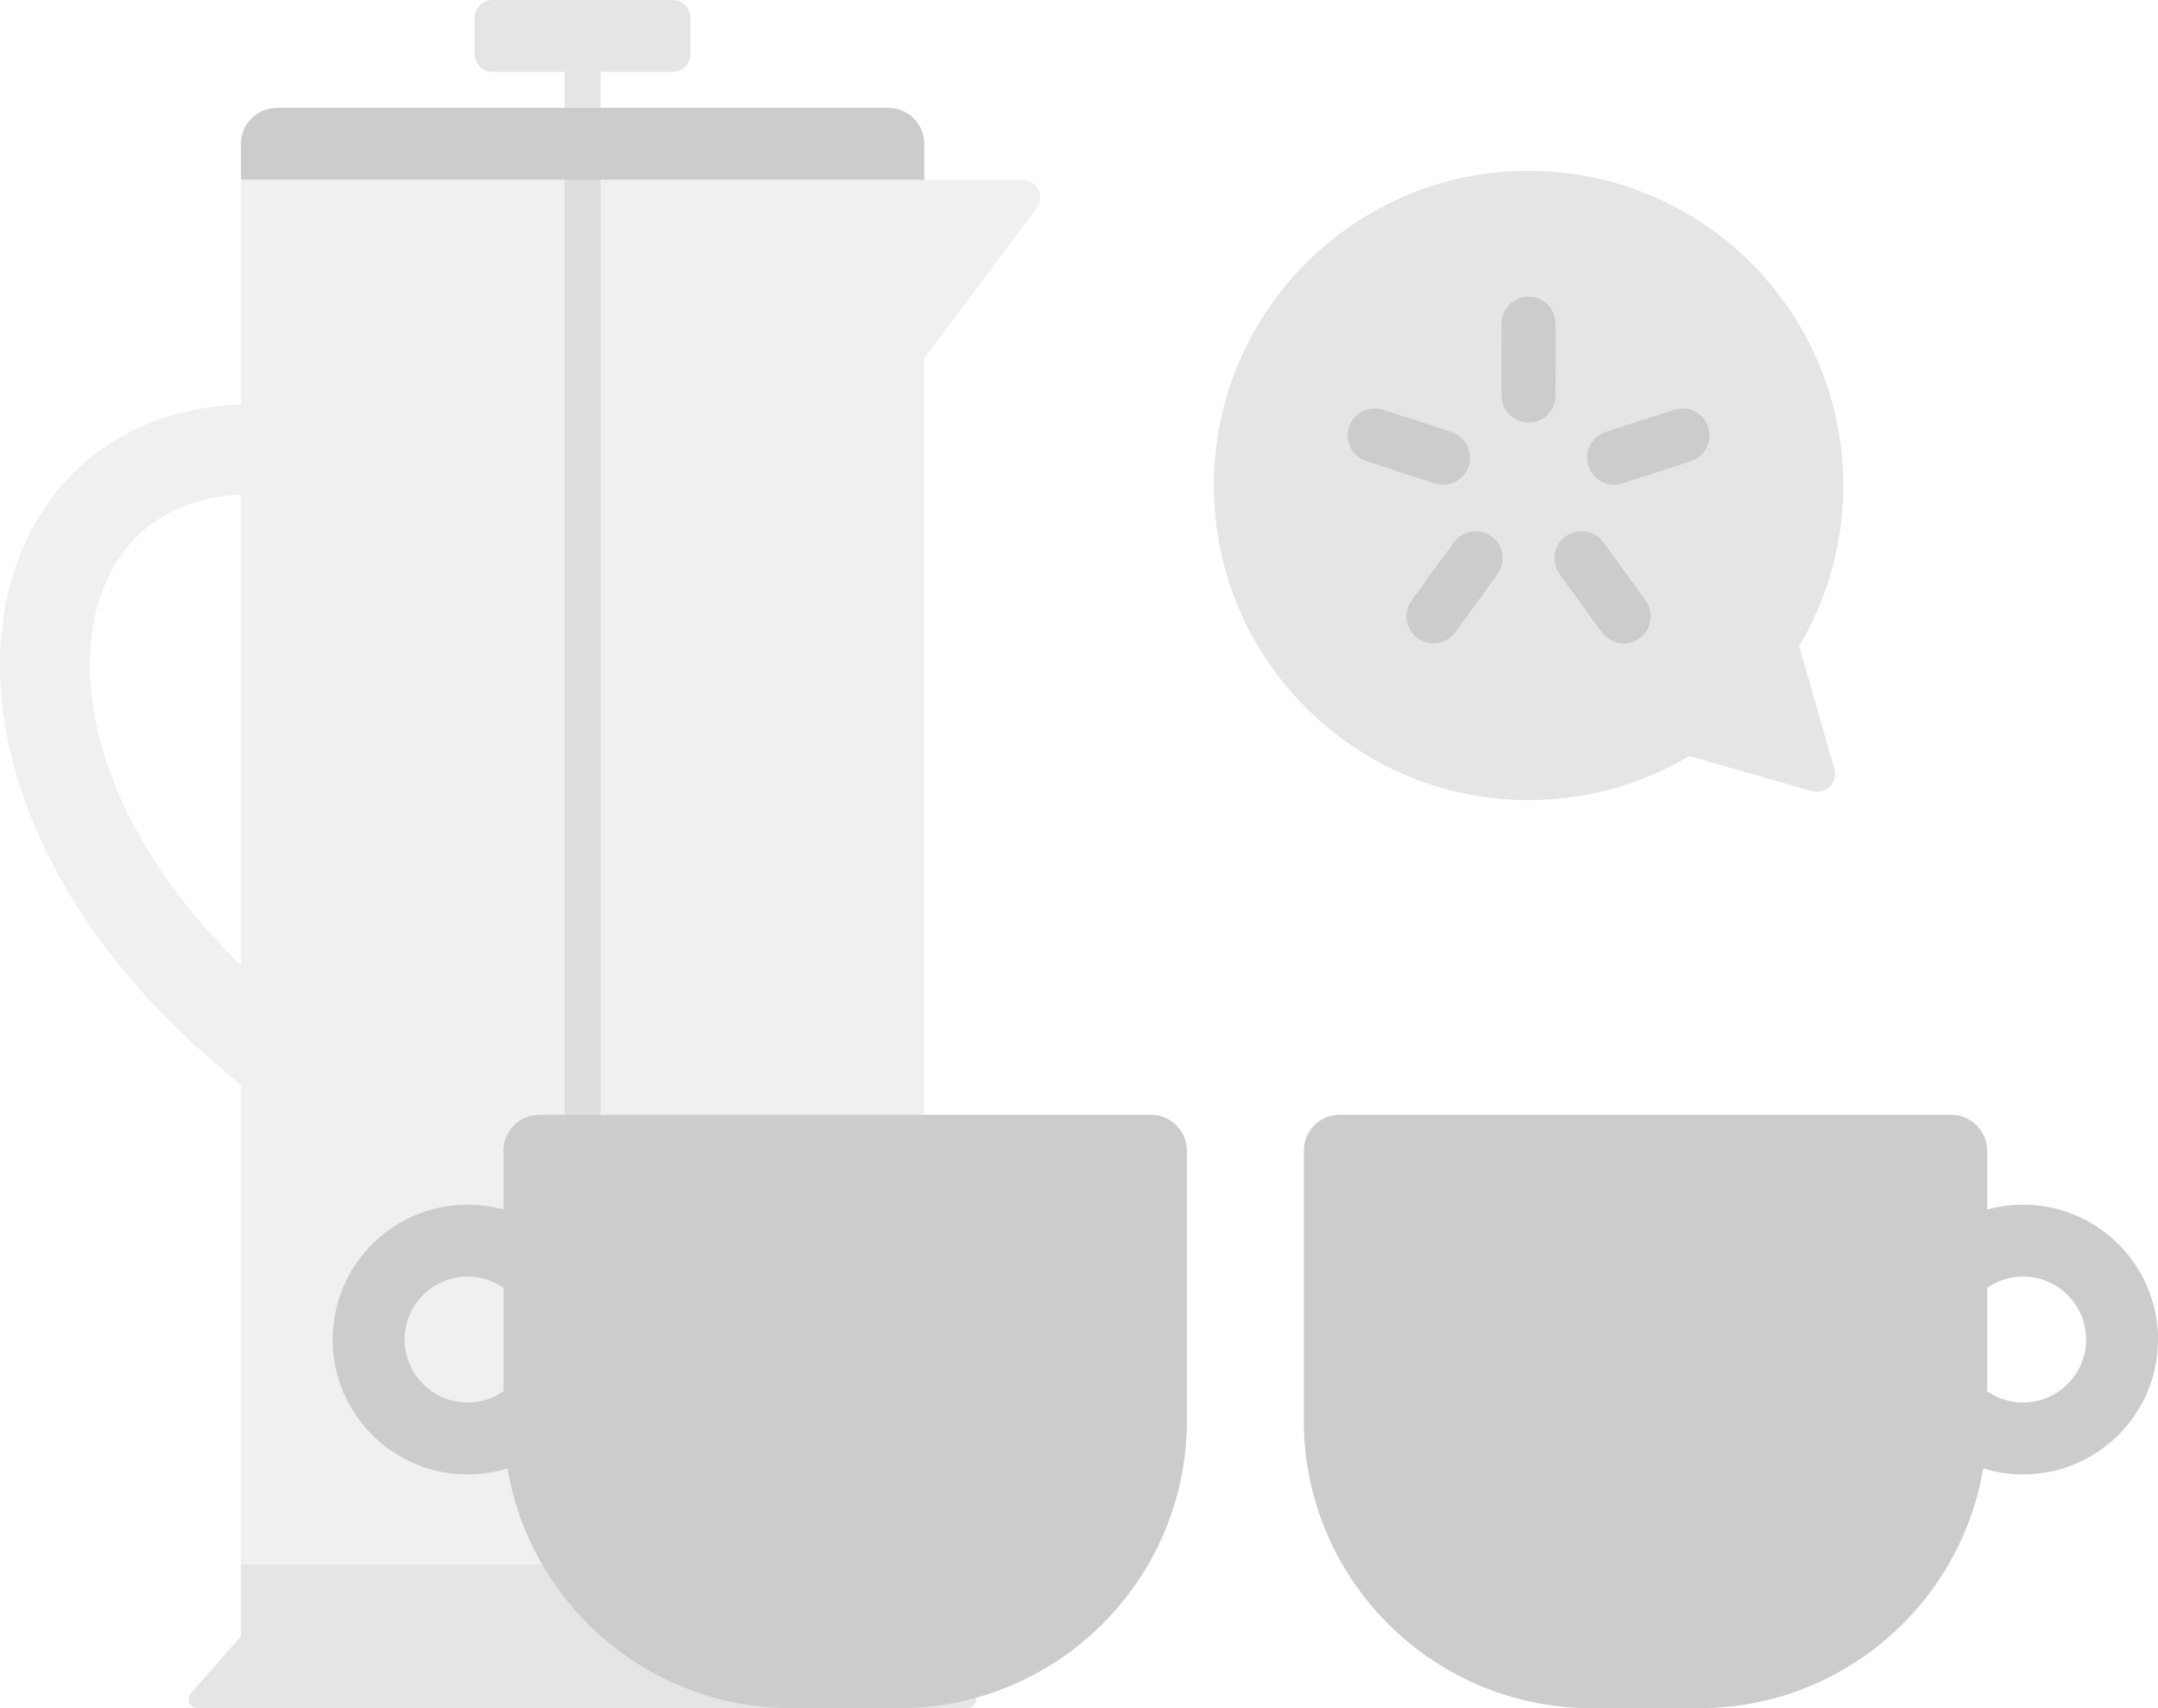 <svg viewBox="0 0 240 190" xmlns="http://www.w3.org/2000/svg" fill-rule="evenodd" clip-rule="evenodd" stroke-linejoin="round" stroke-miterlimit="1.414"><path fill="none" d="M0 0h240v190H0z"/><clipPath id="a"><path d="M0 0h240v190H0z"/></clipPath><g clip-path="url(#a)" fill="#ccc"><path d="M99.678 20h14a2 2 0 0 1 1.6 3.2l-12.487 16.649V174h-76v-53.291l-2.638-2.238c-.543-.467-1.084-.936-1.618-1.414a87.761 87.761 0 0 1-3.425-3.229 82.347 82.347 0 0 1-3.788-4.028 76.794 76.794 0 0 1-3.066-3.72 70.793 70.793 0 0 1-2.458-3.385C7.134 98.788 4.867 94.6 3.176 90.181c-1.201-3.136-2.111-6.389-2.644-9.706-.742-4.623-.75-9.392.247-13.977.604-2.778 1.579-5.478 2.949-7.971a26.203 26.203 0 0 1 3.531-4.966 25.108 25.108 0 0 1 5.032-4.267 26.124 26.124 0 0 1 5.969-2.831 29.144 29.144 0 0 1 5.914-1.268c.87-.096 1.743-.153 2.617-.179V20h72.887zM26.791 55.021l-.035.001c-1.93.088-3.851.406-5.678 1.044a15.99 15.99 0 0 0-3.543 1.746 15.12 15.12 0 0 0-3.738 3.516c-.3.396-.582.807-.845 1.229-2.021 3.251-2.88 7.112-2.948 10.909-.012.702.002 1.405.041 2.106.046.827.126 1.651.236 2.472a36.785 36.785 0 0 0 1.383 6.122c.808 2.572 1.87 5.061 3.119 7.449a56.416 56.416 0 0 0 4.897 7.708c2.151 2.863 4.545 5.539 7.111 8.034V55.021z" fill-opacity=".3"/><path d="M26.791 16c0-2.208 1.792-4 4-4h68c2.208 0 4 1.792 4 4v4h-76v-4z"/><path d="M62.791 174V8h-8a2 2 0 0 1-2-2V2a2 2 0 0 1 2-2h20a2 2 0 0 1 2 2v4a2 2 0 0 1-2 2h-8v166h36v8l5.549 6.341a1.002 1.002 0 0 1-.753 1.659H21.995a.999.999 0 0 1-.753-1.659L26.791 182v-8h36z" fill-opacity=".5"/><path d="M217 124c2.208 0 4 1.792 4 4v6.541a14.774 14.774 0 0 1 1.717-.368 15.876 15.876 0 0 1 2.089-.172h.388a14.9 14.9 0 0 1 6.142 1.401 15.077 15.077 0 0 1 7.022 6.772 14.863 14.863 0 0 1 1.373 3.988c.312 1.623.353 3.298.123 4.935a14.913 14.913 0 0 1-1.334 4.404 15.064 15.064 0 0 1-7.852 7.39 15.03 15.03 0 0 1-10.111.438C218.017 178.458 204.846 190 189 190h-12c-17.661 0-32-14.339-32-32v-30c0-2.208 1.792-4 4-4h68zm4 30.743c.401.28.831.519 1.281.71.83.351 1.726.535 2.626.546a6.985 6.985 0 0 0 2.732-.513 7.045 7.045 0 0 0 2.187-1.42 7.048 7.048 0 0 0 1.487-2.039 6.925 6.925 0 0 0 .606-1.955 7.092 7.092 0 0 0-.098-2.657 6.914 6.914 0 0 0-.702-1.816 7.106 7.106 0 0 0-3.017-2.876 6.914 6.914 0 0 0-3.194-.722 6.922 6.922 0 0 0-3.908 1.257v11.485zM56 134.541V128c0-2.208 1.792-4 4-4h68c2.208 0 4 1.792 4 4v30c0 17.661-14.339 32-32 32H88c-15.846 0-29.017-11.542-31.557-26.671a15.03 15.03 0 0 1-10.111-.438 15.064 15.064 0 0 1-7.852-7.39 14.913 14.913 0 0 1-1.334-4.404 15.084 15.084 0 0 1 .123-4.935 14.863 14.863 0 0 1 1.373-3.988 15.089 15.089 0 0 1 7.022-6.772 14.9 14.9 0 0 1 6.142-1.401h.388c.7.014 1.397.066 2.089.172.579.089 1.153.211 1.717.368zm0 8.717a6.925 6.925 0 0 0-4.092-1.257 6.893 6.893 0 0 0-2.858.649 7.1 7.1 0 0 0-2.997 2.659 6.93 6.93 0 0 0-.833 1.939 7.094 7.094 0 0 0-.163 2.652 6.88 6.88 0 0 0 .558 1.973 7.074 7.074 0 0 0 3.59 3.547 7.016 7.016 0 0 0 5.356.097c.508-.2.992-.461 1.439-.775v-11.484z"/><g><path d="M205 54c0-19.317-15.683-35-35-35s-35 15.683-35 35 15.683 35 35 35a35.003 35.003 0 0 0 17.87-4.906l13.664 3.913a2 2 0 0 0 2.473-2.473l-3.913-13.664A35.003 35.003 0 0 0 205 54z" fill-opacity=".5"/><path d="M175.975 59.092a3.005 3.005 0 0 1 2.277 1.164c1.617 2.158 3.17 4.362 4.755 6.543a2.993 2.993 0 0 1 .546 2.167 3.02 3.02 0 0 1-.244.843 3.023 3.023 0 0 1-1.954 1.651 2.986 2.986 0 0 1-2.141-.227 3.028 3.028 0 0 1-1.008-.837c-1.617-2.157-3.171-4.361-4.755-6.542a2.998 2.998 0 0 1 1.156-4.481 2.98 2.98 0 0 1 1.192-.282c.088-.001.087-.001.176.001zm-11.774-.001a3 3 0 0 1 2.399 4.691c-1.553 2.204-3.168 4.363-4.753 6.544a3.028 3.028 0 0 1-1.061.907 3.023 3.023 0 0 1-2.557.083 3.031 3.031 0 0 1-1.326-1.121 3.004 3.004 0 0 1-.142-3.022c.055-.104.116-.204.181-.302 1.553-2.204 3.168-4.363 4.753-6.544a3.02 3.02 0 0 1 1.551-1.106 3.173 3.173 0 0 1 .955-.13zm-11.234-13.652c.127.006.253.015.379.035.125.02.248.049.371.083 2.579.793 5.133 1.666 7.699 2.5a3.01 3.01 0 0 1 1.713 1.428 3.02 3.02 0 0 1 .166 2.487 3.015 3.015 0 0 1-1.256 1.507 3.021 3.021 0 0 1-2.014.395 3.632 3.632 0 0 1-.372-.083c-2.579-.793-5.133-1.666-7.699-2.5a3.011 3.011 0 0 1-1.713-1.428 3.024 3.024 0 0 1-.131-2.576c.122-.293.29-.566.497-.807a3.015 3.015 0 0 1 2.169-1.04c.095-.002.095-.002.191-.001zm34.257.001a2.996 2.996 0 0 1 2.587 1.674 3.02 3.02 0 0 1 .033 2.579 3.009 3.009 0 0 1-1.708 1.567c-2.553.874-5.132 1.669-7.698 2.503a3.014 3.014 0 0 1-1.411.108 3.023 3.023 0 0 1-2.071-1.388 3.01 3.01 0 0 1-.209-2.741 2.994 2.994 0 0 1 1.746-1.654c2.553-.875 5.133-1.67 7.699-2.503.122-.038.243-.071.369-.095.125-.024.25-.037.377-.047.096-.004.19-.005.286-.003zm-17.078-12.436c.325.021.642.083.946.202a3.02 3.02 0 0 1 1.72 1.748c.113.306.171.624.186.949.044 2.699.002 5.398.002 8.097a3.016 3.016 0 0 1-.347 1.401 3.024 3.024 0 0 1-2.026 1.533 2.99 2.99 0 0 1-1.719-.14 3 3 0 0 1-1.906-2.697C166.958 41.398 167 38.699 167 36c.005-.326.052-.645.156-.955a3.022 3.022 0 0 1 1.752-1.839 3.131 3.131 0 0 1 1.043-.206c.098 0 .098 0 .195.004z"/></g></g></svg>